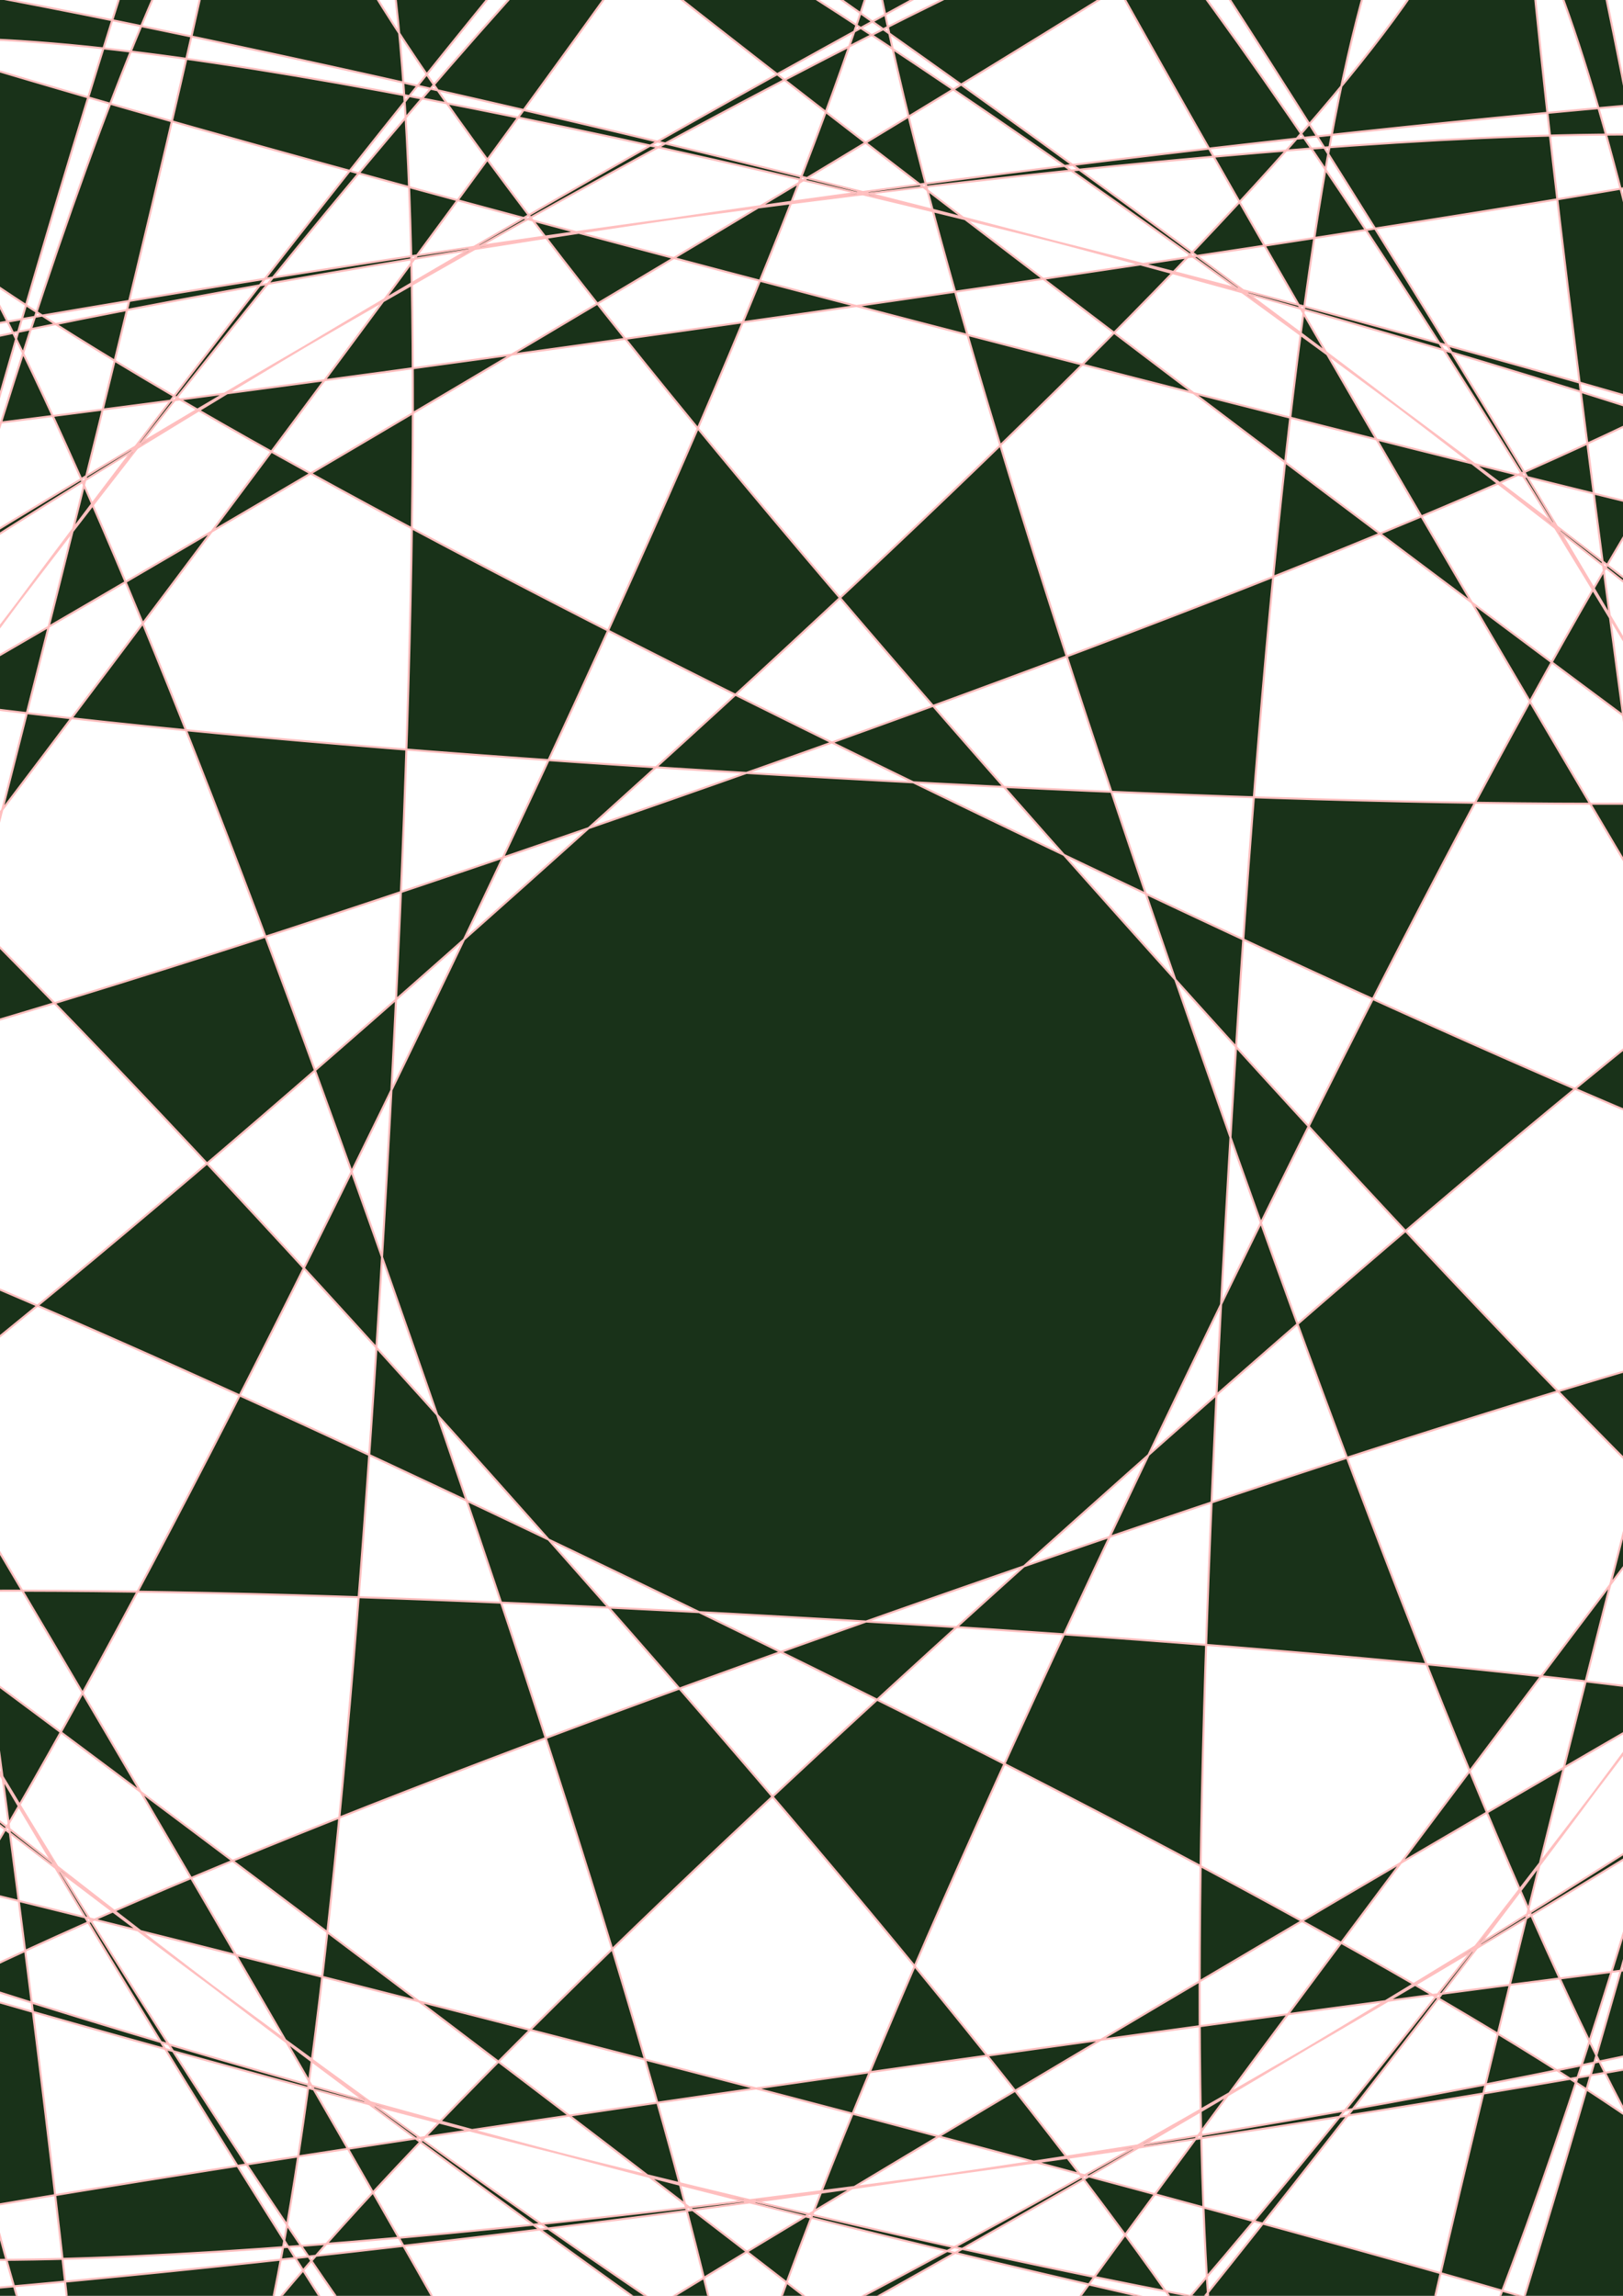 <?xml version="1.0" encoding="UTF-8" standalone="no"?>
<!-- Created with Inkscape (http://www.inkscape.org/) -->

<svg
   xmlns:osb="http://www.openswatchbook.org/uri/2009/osb"
   xmlns:dc="http://purl.org/dc/elements/1.1/"
   xmlns:cc="http://creativecommons.org/ns#"
   xmlns:rdf="http://www.w3.org/1999/02/22-rdf-syntax-ns#"
   xmlns:svg="http://www.w3.org/2000/svg"
   xmlns="http://www.w3.org/2000/svg"
   xmlns:sodipodi="http://sodipodi.sourceforge.net/DTD/sodipodi-0.dtd"
   xmlns:inkscape="http://www.inkscape.org/namespaces/inkscape"
   width="210mm"
   height="297mm"
   viewBox="0 0 210 297"
   version="1.1"
   id="svg8"
   sodipodi:docname="header-bg.svg"
   inkscape:version="0.92.1 r15371"
   inkscape:export-filename="header-bg.png"
   inkscape:export-xdpi="10.676638"
   inkscape:export-ydpi="10.676638">
  <defs
     id="defs2">
    <linearGradient
       id="linearGradient6222"
       osb:paint="solid">
      <stop
         style="stop-color:#ffd5e5;stop-opacity:1;"
         offset="0"
         id="stop6220" />
    </linearGradient>
    <linearGradient
       id="linearGradient7184"
       osb:paint="solid">
      <stop
         style="stop-color:#ffd5d5;stop-opacity:1;"
         offset="0"
         id="stop7182" />
    </linearGradient>
    <linearGradient
       id="linearGradient6892"
       osb:paint="solid">
      <stop
         style="stop-color:#ffbfbf;stop-opacity:1;"
         offset="0"
         id="stop6890" />
    </linearGradient>
    <linearGradient
       id="linearGradient4125"
       osb:paint="solid">
      <stop
         style="stop-color:#ffffff;stop-opacity:1;"
         offset="0"
         id="stop4123" />
    </linearGradient>
    <linearGradient
       id="linearGradient4657"
       osb:paint="gradient">
      <stop
         style="stop-color:#32ff8b;stop-opacity:1;"
         offset="0"
         id="stop4653" />
      <stop
         style="stop-color:#32ff8b;stop-opacity:0;"
         offset="1"
         id="stop4655" />
    </linearGradient>
    <filter
       inkscape:menu-tooltip="3D warped, iridescent pearly shell texture"
       inkscape:menu="Materials"
       inkscape:label="3D Mother of Pearl"
       width="1.5"
       x="-0.25"
       height="1.5"
       y="-0.25"
       style="color-interpolation-filters:sRGB;"
       id="filter7936">
      <feGaussianBlur
         result="result8"
         stdDeviation="3"
         id="feGaussianBlur7910" />
      <feTurbulence
         baseFrequency="0.03 0.03"
         numOctaves="8"
         type="fractalNoise"
         result="result7"
         seed="77"
         id="feTurbulence7912" />
      <feColorMatrix
         values="1 0 0 0 0 0 1 0 0 0 0 0 1 0 0 0 0 0 1.6 -0.6 "
         result="result5"
         id="feColorMatrix7914" />
      <feComposite
         in2="result8"
         operator="in"
         in="result7"
         result="result6"
         id="feComposite7916" />
      <feDisplacementMap
         in2="result6"
         result="result4"
         scale="60"
         yChannelSelector="A"
         xChannelSelector="A"
         in="result5"
         id="feDisplacementMap7918" />
      <feConvolveMatrix
         order="3 3"
         kernelMatrix="2 0 0 0 4 0 0 0 -2 "
         targetX="2"
         targetY="2"
         divisor="2"
         result="result9"
         id="feConvolveMatrix7920" />
      <feComposite
         in2="SourceGraphic"
         operator="atop"
         in="result9"
         result="result10"
         id="feComposite7922" />
      <feBlend
         in2="result10"
         mode="darken"
         result="fbSourceGraphic"
         id="feBlend7924" />
      <feGaussianBlur
         result="result0"
         in="fbSourceGraphic"
         stdDeviation="5"
         id="feGaussianBlur7926" />
      <feSpecularLighting
         specularExponent="25"
         specularConstant="1"
         surfaceScale="5"
         lighting-color="rgb(242,215,108)"
         result="result1"
         in="result0"
         id="feSpecularLighting7930">
        <feDistantLight
           azimuth="235"
           elevation="60"
           id="feDistantLight7928" />
      </feSpecularLighting>
      <feComposite
         operator="in"
         result="result2"
         in="result1"
         in2="fbSourceGraphic"
         id="feComposite7932" />
      <feComposite
         k3="1"
         k2="1"
         operator="arithmetic"
         result="result4"
         in="fbSourceGraphic"
         in2="result2"
         id="feComposite7934" />
    </filter>
  </defs>
  <sodipodi:namedview
     id="base"
     pagecolor="#ffffff"
     bordercolor="#666666"
     borderopacity="1.0"
     inkscape:pageopacity="0.0"
     inkscape:pageshadow="2"
     inkscape:zoom="0.35"
     inkscape:cx="-366.79289"
     inkscape:cy="560"
     inkscape:document-units="mm"
     inkscape:current-layer="layer1"
     showgrid="false"
     inkscape:window-width="1366"
     inkscape:window-height="739"
     inkscape:window-x="0"
     inkscape:window-y="0"
     inkscape:window-maximized="1"
     inkscape:snap-grids="true"
     inkscape:pagecheckerboard="true" />
  <g
     inkscape:label="レイヤー 1"
     inkscape:groupmode="layer"
     id="layer1">
    <path
       sodipodi:type="star"
       id="path3713"
       sodipodi:sides="16"
       sodipodi:cx="104.32143"
       sodipodi:cy="154.88097"
       sodipodi:r1="54.347649"
       sodipodi:r2="113.22427"
       sodipodi:arg1="0.84163098"
       sodipodi:arg2="1.0379805"
       inkscape:flatsided="false"
       inkscape:rounded="10"
       inkscape:randomized="0"
       d="M 140.53,195.41 C -313.26,600.833 686,-56.693 161.835,252.41 -362.33,561.513 696.66,5.277 122.264,206.181 -452.131,407.085 722.688,182.011 120.134,266.996 -482.419,351.98 708.822,243.343 101.267,209.143 -506.288,174.942 665.235,416.584 76.026,264.513 -513.183,112.441 628.954,467.942 80.734,203.843 -467.486,-60.255 522.389,611.316 36.226,245.339 -449.937,-120.637 469.216,644.88 63.793,191.09 -341.63,-262.7 315.895,736.559 6.792,212.394 -302.311,-311.77 253.925,747.22 53.021,172.824 -147.883,-401.572 77.191,773.247 -7.793,170.694 -92.778,-431.86 15.859,759.382 50.06,151.826 84.26,-455.729 -157.382,715.795 -5.31,126.586 146.761,-462.623 -208.74,679.514 55.359,131.294 319.458,-416.926 -352.113,572.948 13.863,86.785 379.84,-399.378 -385.678,519.775 68.112,114.352 521.902,-291.071 -477.357,366.455 46.808,57.352 570.973,-251.751 -488.018,304.485 86.378,103.581 660.774,-97.323 -514.045,127.751 88.509,42.766 691.062,-42.218 -500.179,66.419 107.376,100.619 714.931,134.82 -456.592,-106.822 132.617,45.249 721.826,197.321 -420.311,-158.18 127.909,105.919 676.128,370.017 -313.746,-301.554 172.417,64.423 658.58,430.399 -260.573,-335.118 144.85,118.672 550.273,572.462 -107.252,-426.797 201.851,97.367 510.953,621.532 -45.282,-437.458 155.622,136.938 c 200.904,574.396 -24.17,-600.423 60.814,2.13 84.985,602.554 -23.652,-588.688 -57.853,18.867 -34.201,607.555 207.442,-563.968 55.37,25.241 -152.072,589.209 203.429,-552.928 -60.669,-4.708 -264.099,548.22 407.472,-441.654 41.496,44.509 -365.976,486.163 399.541,-432.99 -54.249,-27.567 z"
       inkscape:transform-center-x="12.005581"
       inkscape:transform-center-y="-20.783107"
       style="opacity:1;fill:#193219;fill-opacity:1;fill-rule:evenodd;stroke:#ffbfbf;stroke-width:0.265;stroke-miterlimit:4;stroke-dasharray:none;stroke-opacity:1"
       inkscape:export-xdpi="25.6"
       inkscape:export-ydpi="25.6" />
  </g>
</svg>
